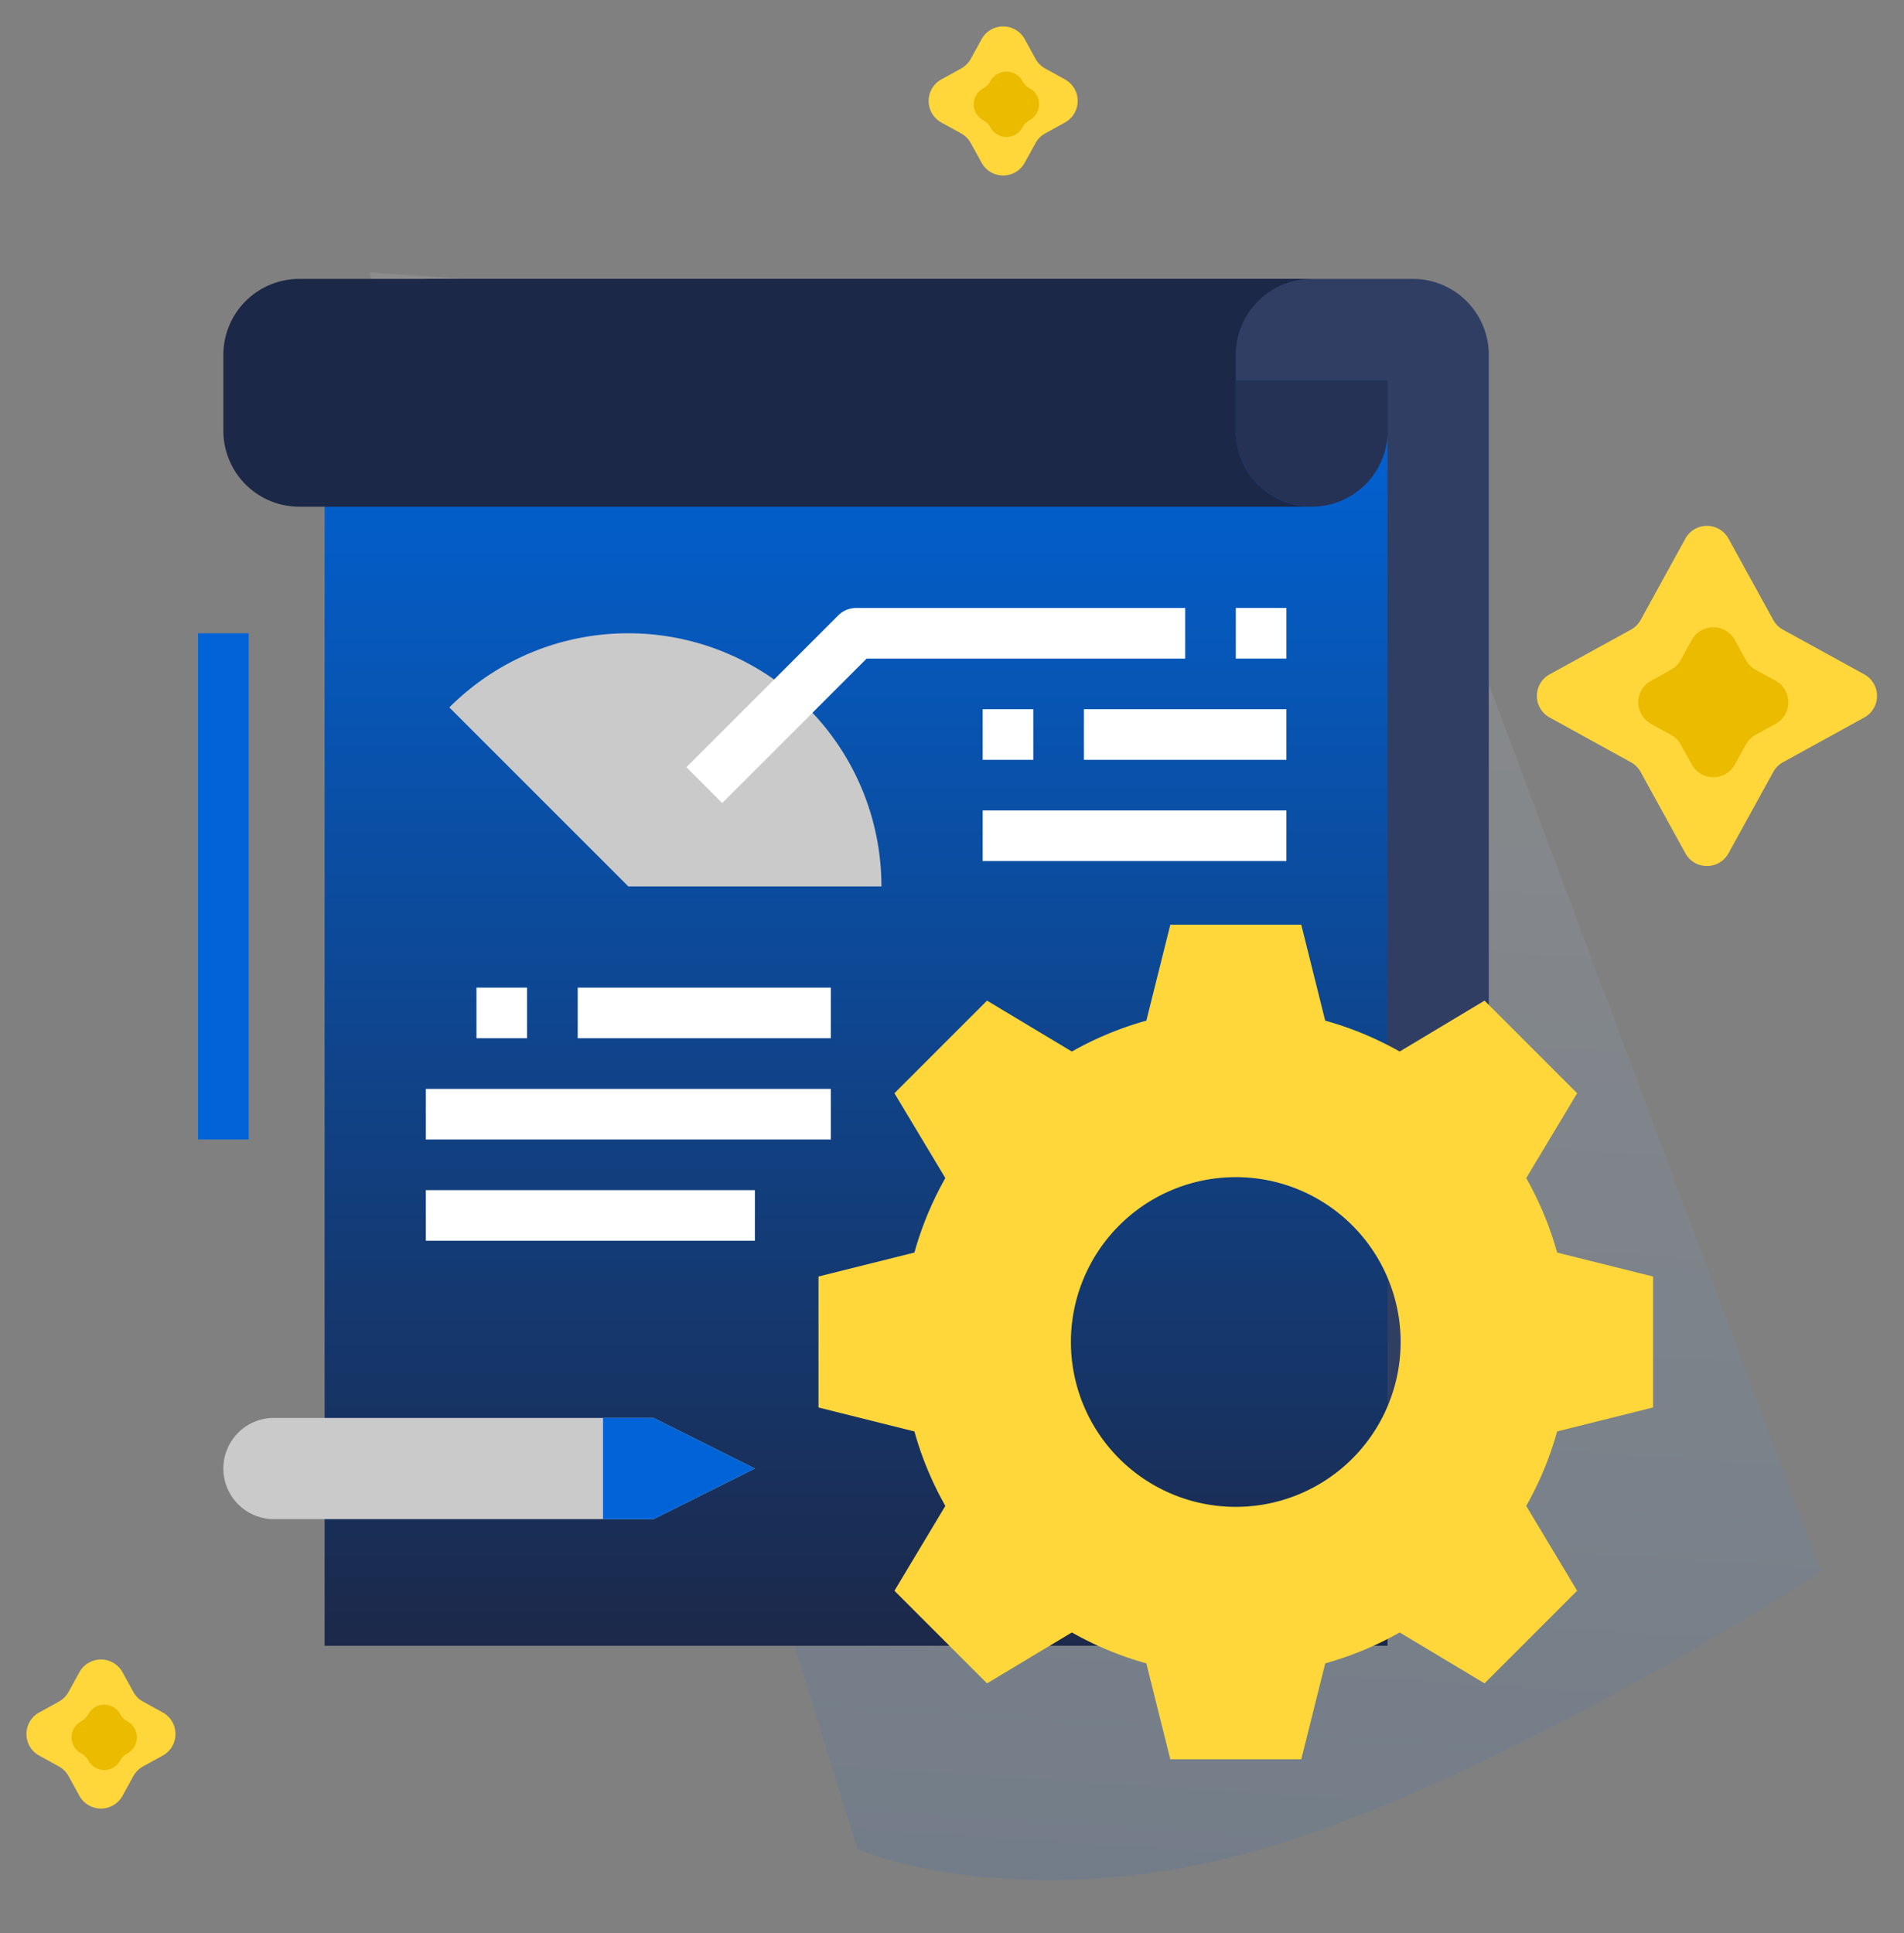 <svg xmlns="http://www.w3.org/2000/svg" xmlns:xlink="http://www.w3.org/1999/xlink" width="77.382" height="78.569" viewBox="0 0 77.382 78.569">
  <rect x="0" y="0" width="77.382" height="78.569" fill="#808080" stroke="none"/>
  <defs>
    <linearGradient id="linear-gradient" x1="0.5" x2="0.5" y2="1" gradientUnits="objectBoundingBox">
      <stop offset="0" stop-color="#fff"/>
      <stop offset="1" stop-color="#0064d8"/>
    </linearGradient>
    <linearGradient id="linear-gradient-2" x1="0.5" x2="0.5" y2="1" gradientUnits="objectBoundingBox">
      <stop offset="0" stop-color="#0064d8"/>
      <stop offset="1" stop-color="#1c2848"/>
    </linearGradient>
  </defs>
  <g id="best-price" transform="translate(-400.951 -360.665)">
    <path id="Path_28390" data-name="Path 28390" d="M40.356,0l22.16,48.52S50.138,57.876,40.574,61.376,24.26,62.516,24.26,62.516L0,0Z" transform="matrix(0.998, 0.07, -0.07, 0.998, 415.97, 371.734)" opacity="0.1" fill="url(#linear-gradient)"/>
    <g id="Group_80" data-name="Group 80" transform="translate(462.338 380.962)">
      <path id="Polygon_1" data-name="Polygon 1" d="M7.11,1.592a1,1,0,0,1,1.752,0L10.682,4.9a1,1,0,0,0,.394.394L14.381,7.11a1,1,0,0,1,0,1.752l-3.305,1.819a1,1,0,0,0-.394.394L8.862,14.381a1,1,0,0,1-1.752,0L5.291,11.076a1,1,0,0,0-.394-.394L1.592,8.862a1,1,0,0,1,0-1.752L4.9,5.291A1,1,0,0,0,5.291,4.9Z" fill="#ffd73b"/>
      <path id="Polygon_2" data-name="Polygon 2" d="M3.246,1.592A1,1,0,0,1,5,1.592l.447.813a1,1,0,0,0,.394.394l.813.447A1,1,0,0,1,6.652,5l-.813.447a1,1,0,0,0-.394.394L5,6.652a1,1,0,0,1-1.752,0L2.8,5.839A1,1,0,0,0,2.4,5.445L1.592,5a1,1,0,0,1,0-1.752L2.4,2.8A1,1,0,0,0,2.8,2.4Z" transform="translate(4.122 4.122)" fill="#ebbb00"/>
    </g>
    <g id="Group_81" data-name="Group 81" transform="translate(400.951 427.034)">
      <path id="Polygon_1-2" data-name="Polygon 1" d="M3.227,1.592a1,1,0,0,1,1.752,0l.441.8a1,1,0,0,0,.394.394l.8.441a1,1,0,0,1,0,1.752l-.8.441a1,1,0,0,0-.394.394l-.441.8a1,1,0,0,1-1.752,0l-.441-.8a1,1,0,0,0-.394-.394l-.8-.441a1,1,0,0,1,0-1.752l.8-.441a1,1,0,0,0,.394-.394Z" transform="translate(0)" fill="#ffd73b"/>
      <path id="Polygon_2-2" data-name="Polygon 2" d="M1.469,1.178a.74.74,0,0,1,1.3,0h0a.74.74,0,0,0,.292.292h0a.74.74,0,0,1,0,1.3h0a.74.74,0,0,0-.292.292h0a.74.74,0,0,1-1.3,0h0a.74.74,0,0,0-.292-.292h0a.74.74,0,0,1,0-1.3h0a.74.74,0,0,0,.292-.292Z" transform="translate(2.118 2.118)" fill="#ebbb00"/>
    </g>
    <g id="Group_82" data-name="Group 82" transform="translate(437.618 360.665)">
      <path id="Polygon_1-3" data-name="Polygon 1" d="M3.227,1.592a1,1,0,0,1,1.752,0l.441.8a1,1,0,0,0,.394.394l.8.441a1,1,0,0,1,0,1.752l-.8.441a1,1,0,0,0-.394.394l-.441.8a1,1,0,0,1-1.752,0l-.441-.8a1,1,0,0,0-.394-.394l-.8-.441a1,1,0,0,1,0-1.752l.8-.441a1,1,0,0,0,.394-.394Z" transform="translate(0 0)" fill="#ffd73b"/>
      <path id="Polygon_2-3" data-name="Polygon 2" d="M1.469,1.178a.74.74,0,0,1,1.3,0h0a.74.74,0,0,0,.292.292h0a.74.74,0,0,1,0,1.3h0a.74.74,0,0,0-.292.292h0a.74.74,0,0,1-1.3,0h0a.74.74,0,0,0-.292-.292h0a.74.74,0,0,1,0-1.3h0a.74.74,0,0,0,.292-.292Z" transform="translate(2.118 2.118)" fill="#ebbb00"/>
    </g>
    <g id="project-management" transform="translate(409 372)">
      <path id="Path_28372" data-name="Path 28372" d="M72,0h40.118A3.086,3.086,0,0,1,115.2,3.086V51.434H72Zm0,0" transform="translate(-62.742)" fill="#303e64"/>
      <path id="Path_28373" data-name="Path 28373" d="M40,32H83.2V83.434H40Zm0,0" transform="translate(-34.857 -27.885)" fill="url(#linear-gradient-2)"/>
      <path id="Path_28374" data-name="Path 28374" d="M232.917,226.729v-4.541l-3.806-.951a12.957,12.957,0,0,0-1.429-3.444l2.02-3.367-3.211-3.211-3.367,2.02a13.227,13.227,0,0,0-1.558-.792,12.918,12.918,0,0,0-1.887-.636L218.729,208h-4.541l-.951,3.806a12.958,12.958,0,0,0-3.444,1.429l-3.367-2.02-3.211,3.211,2.02,3.367a12.958,12.958,0,0,0-1.43,3.444l-3.806.951v4.541l3.806.951a12.958,12.958,0,0,0,1.43,3.444l-2.02,3.367,3.211,3.211,3.367-2.02a12.959,12.959,0,0,0,3.444,1.43l.951,3.806h4.541l.951-3.806a12.959,12.959,0,0,0,3.444-1.43l3.367,2.02,3.211-3.211-2.02-3.367a12.956,12.956,0,0,0,1.429-3.444Zm-16.459,4.93a7.2,7.2,0,1,1,7.2-7.2A7.2,7.2,0,0,1,216.459,231.659Zm0,0" transform="translate(-174.283 -181.254)" fill="#ffd73b" stroke="#ffd73b" stroke-width="1"/>
      <path id="Path_28375" data-name="Path 28375" d="M328,32v2.057a3.086,3.086,0,1,0,6.172,0V32Zm0,0" transform="translate(-285.824 -27.885)" fill="#253256"/>
      <path id="Path_28376" data-name="Path 28376" d="M52.233,0a3.086,3.086,0,0,0-3.086,3.086V6.172a3.086,3.086,0,0,0,3.086,3.086H11.086A3.086,3.086,0,0,1,8,6.172V3.086A3.086,3.086,0,0,1,11.086,0Zm0,0" transform="translate(-6.971)" fill="#1c2848"/>
      <path id="Path_28377" data-name="Path 28377" d="M10.057,360h15.43l4.115,2.057-4.115,2.057H10.057a2.057,2.057,0,1,1,0-4.115Zm0,0" transform="translate(-6.971 -313.71)" fill="#cacaca"/>
      <path id="Path_28378" data-name="Path 28378" d="M0,112H2.057v20.574H0Zm0,0" transform="translate(0 -97.599)" fill="#0064d8"/>
      <path id="Path_28379" data-name="Path 28379" d="M86.707,112a10.253,10.253,0,0,0-7.274,3.013l7.274,7.274H96.994A10.287,10.287,0,0,0,86.707,112Zm0,0" transform="translate(-69.22 -97.598)" fill="#cacaca"/>
      <g id="Group_7560" data-name="Group 7560" transform="translate(9.258 13.373)">
        <path id="Path_28380" data-name="Path 28380" d="M88,224h2.057v2.057H88Zm0,0" transform="translate(-85.943 -208.57)" fill="#fff"/>
        <path id="Path_28381" data-name="Path 28381" d="M120,224h10.287v2.057H120Zm0,0" transform="translate(-113.828 -208.57)" fill="#fff"/>
        <path id="Path_28382" data-name="Path 28382" d="M72,256H88.459v2.057H72Zm0,0" transform="translate(-72 -236.455)" fill="#fff"/>
        <path id="Path_28383" data-name="Path 28383" d="M248,136h2.057v2.057H248Zm0,0" transform="translate(-225.369 -131.885)" fill="#fff"/>
        <path id="Path_28384" data-name="Path 28384" d="M72,288H85.373v2.057H72Zm0,0" transform="translate(-72 -264.34)" fill="#fff"/>
        <path id="Path_28385" data-name="Path 28385" d="M155.8,111.928l-1.455-1.455,6.172-6.172a1.029,1.029,0,0,1,.727-.3h13.373v2.057H161.669Zm0,0" transform="translate(-143.755 -104)" fill="#fff"/>
        <path id="Path_28386" data-name="Path 28386" d="M328,104h2.057v2.057H328Zm0,0" transform="translate(-295.082 -104)" fill="#fff"/>
        <path id="Path_28387" data-name="Path 28387" d="M280,136h8.229v2.057H280Zm0,0" transform="translate(-253.254 -131.885)" fill="#fff"/>
        <path id="Path_28388" data-name="Path 28388" d="M248,168h12.344v2.057H248Zm0,0" transform="translate(-225.369 -159.771)" fill="#fff"/>
      </g>
      <path id="Path_28389" data-name="Path 28389" d="M134.172,362.057,130.057,360H128v4.115h2.057Zm0,0" transform="translate(-111.541 -313.71)" fill="#0064d8"/>
    </g>
  </g>
</svg>
